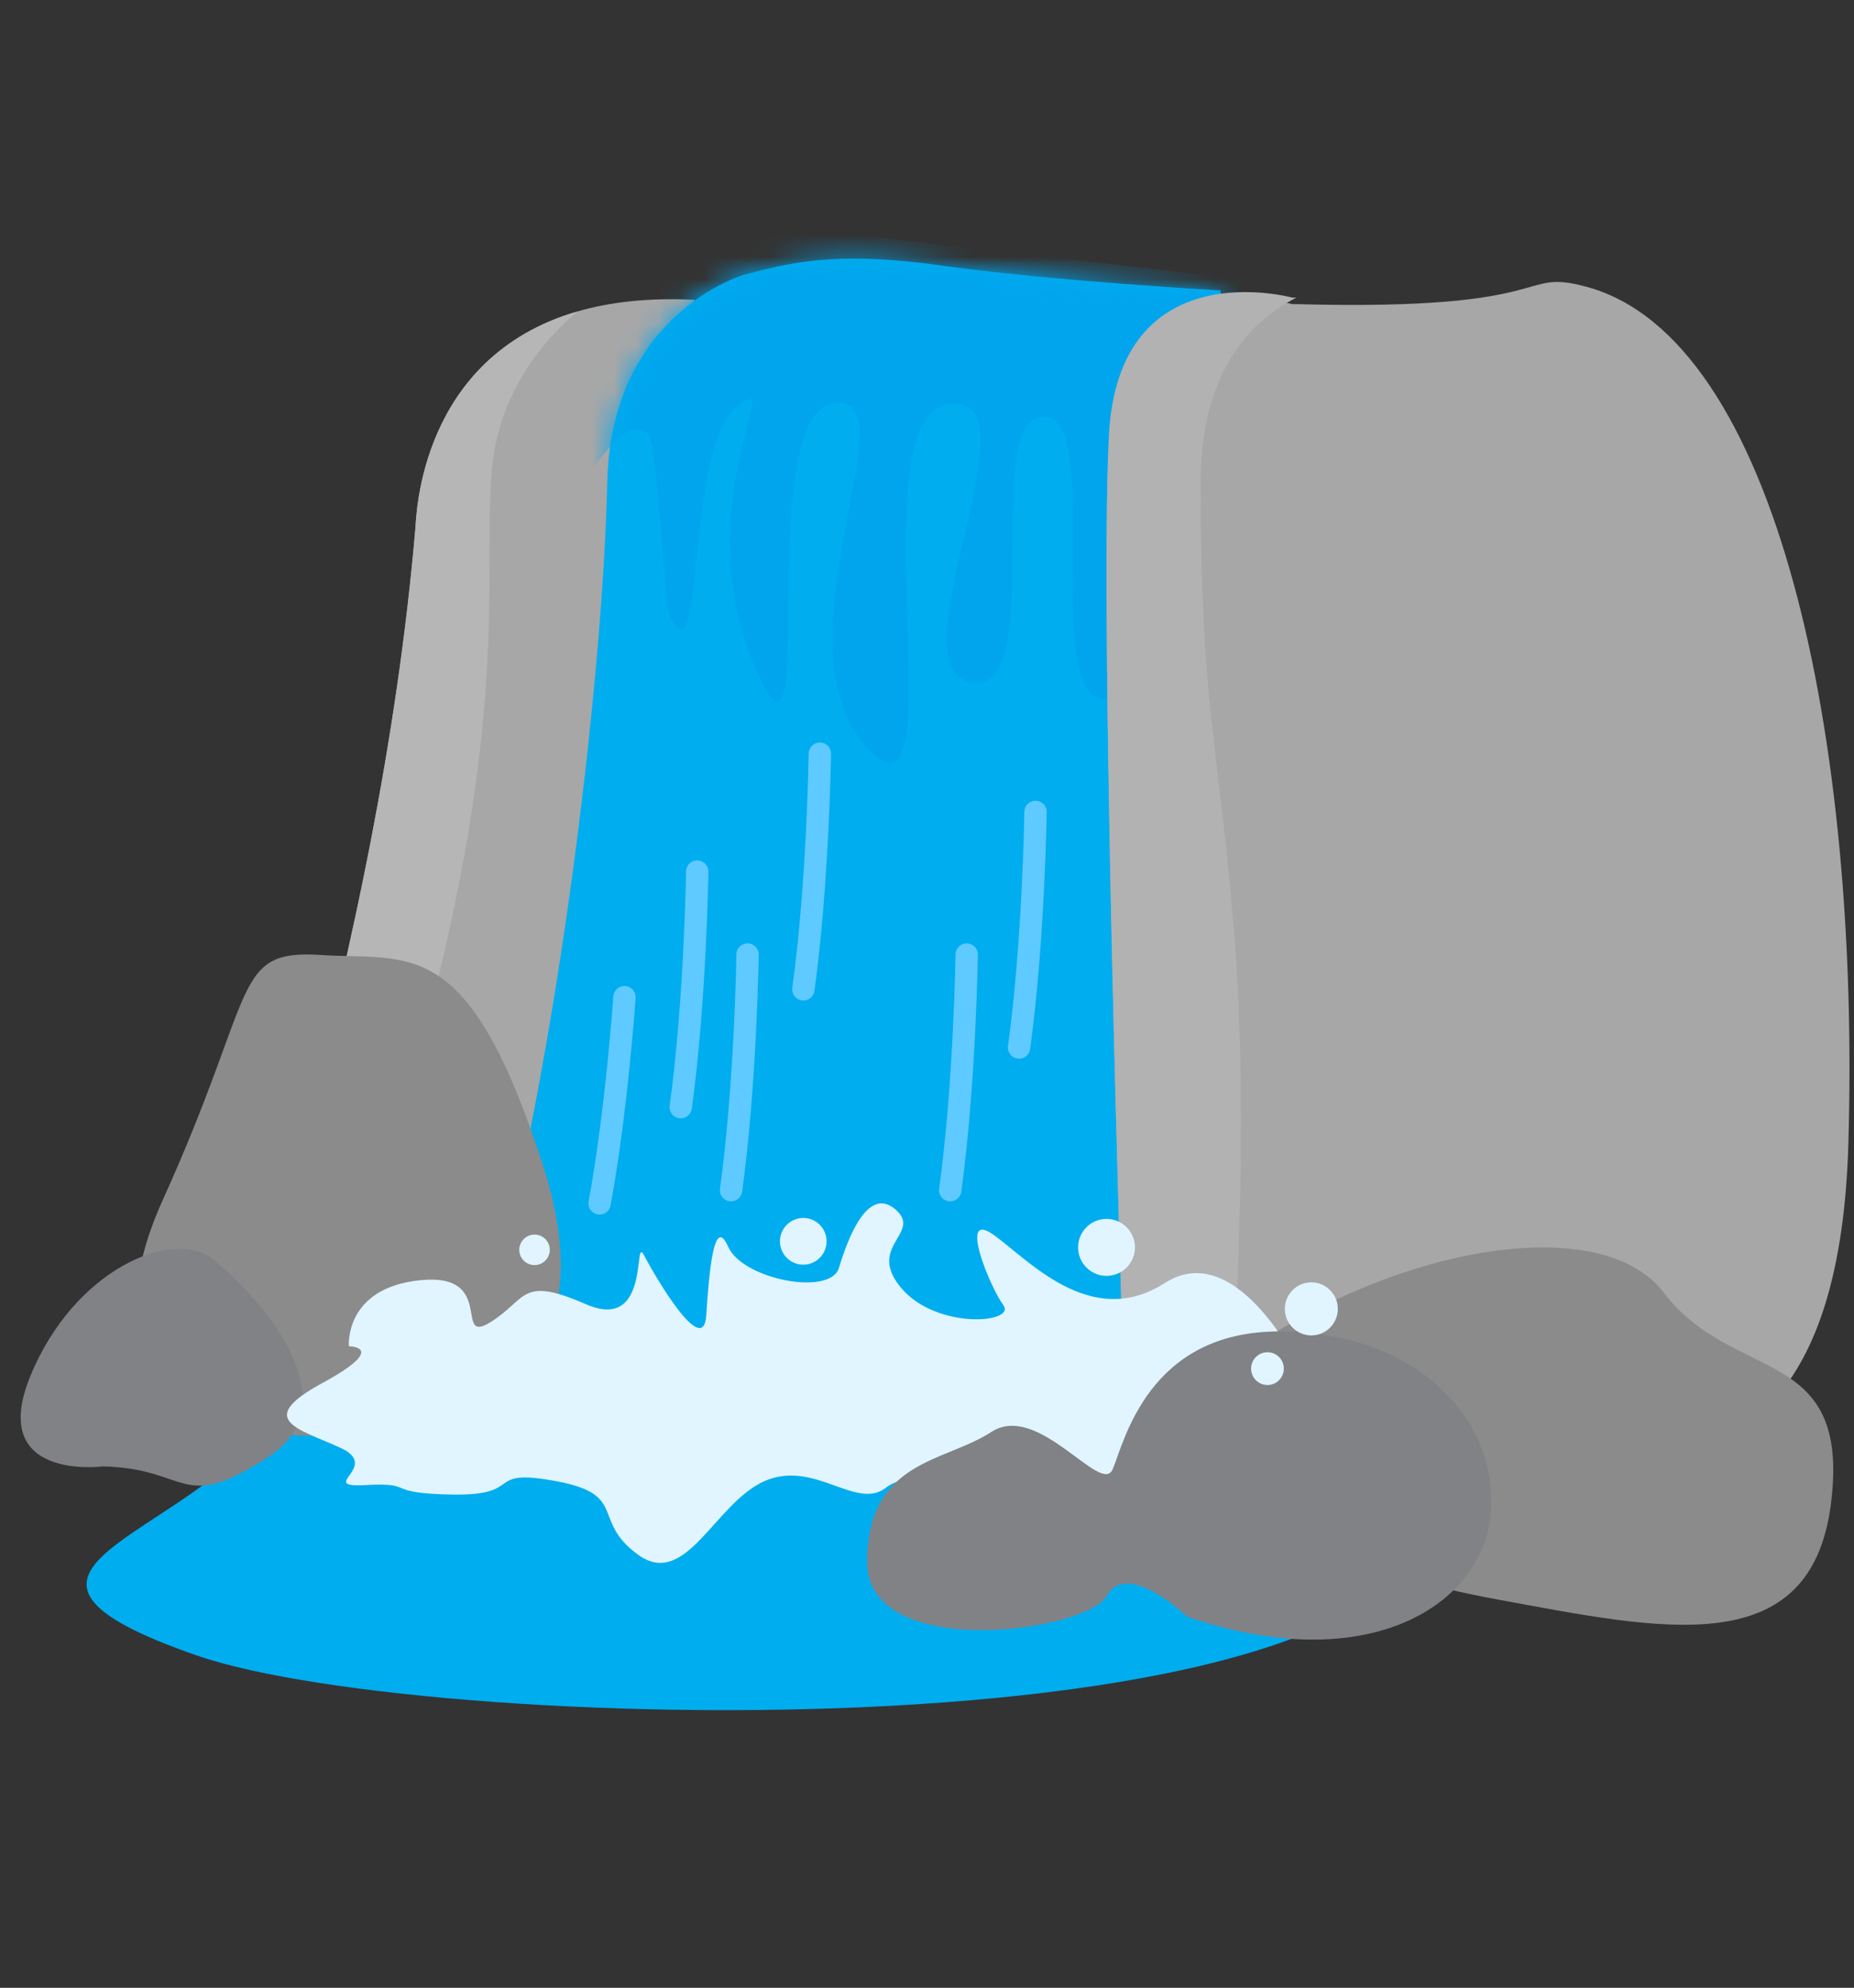 <svg width="83" height="89" viewBox="0 0 83 89" fill="none" xmlns="http://www.w3.org/2000/svg">
<rect x="0" y="0" width="83" height="89" fill="#333333" stroke="none"/>
<path d="M11.314 64.504C14.518 60.841 17.99 61.452 19.325 62.215C33.63 59.583 62.606 56.767 64.071 66.564C65.902 78.808 19.325 77.779 8.797 74.117C-1.732 70.454 7.309 69.081 11.314 64.504Z" fill="#00ADEF"/>
<path d="M31.088 13.422L26.728 31.933L24.846 55.762L22.963 60.732L14.027 61.567L10.13 61.929C10.13 61.929 16.973 42.817 18.598 23.623C18.644 23.104 18.791 15.996 25.849 13.945C27.287 13.527 29.014 13.321 31.088 13.422Z" fill="#A7A7A7"/>
<path d="M33.26 12.32C33.26 12.32 27.356 14.036 27.186 21.576C27.017 29.115 25.561 42.23 23.252 52.944C20.944 63.659 22.57 63.742 22.57 63.742L53.192 63.315L53.705 45.144L54.644 13.004C54.644 13.004 47.032 12.577 42.154 11.889C37.276 11.201 35.224 11.802 33.26 12.316V12.32Z" fill="#00ADEF"/>
<mask id="mask0_22_2001" style="mask-type:luminance" maskUnits="userSpaceOnUse" x="22" y="11" width="33" height="53">
<path d="M33.26 12.32C33.26 12.32 27.356 14.036 27.186 21.576C27.017 29.115 25.561 42.23 23.252 52.944C20.944 63.659 22.57 63.742 22.57 63.742L53.192 63.315L53.705 45.144L54.644 13.004C54.644 13.004 47.032 12.577 42.154 11.889C37.276 11.201 35.224 11.802 33.26 12.316V12.32Z" fill="white"/>
</mask>
<g mask="url(#mask0_22_2001)">
<path d="M29.751 12.334C29.751 12.334 25.116 14.821 25.103 19.965C25.089 25.109 27.48 17.827 29.023 19.451C29.431 19.878 29.774 27.133 29.944 27.486C31.721 31.171 30.434 18.68 33.557 17.868C34.368 17.611 30.993 23.48 33.855 29.996C36.718 36.512 33.686 18.51 37.318 18.042C40.95 17.574 34.538 28.711 38.774 33.428C43.011 38.146 38.22 18.689 42.452 18.088C46.684 17.487 39.928 29.785 43.437 30.561C46.945 31.336 43.863 18.777 46.688 18.648C49.514 18.52 46.482 31.506 49.537 31.29C52.592 31.074 49.496 18.437 51.181 19.034C55.757 20.663 56.142 12.563 56.142 12.563L34.844 10.108L29.756 12.334H29.751Z" fill="#00A5ED"/>
</g>
<path d="M82.747 51.24C82.07 74.124 64.198 62.859 55.23 61.079C52.235 60.482 50.243 59.895 50.243 59.895C50.243 59.895 49.217 28.099 49.643 19.789C50.069 11.474 57.855 13.617 57.855 13.617C57.919 13.617 57.978 13.617 58.038 13.617C69.978 13.938 67.88 11.988 71.027 12.841C79.61 15.163 83.283 33.229 82.747 51.236V51.24Z" fill="#A7A7A7"/>
<path d="M53.751 21.64C53.751 31.924 54.603 33.378 55.29 42.294C55.807 49.04 55.441 57.217 55.23 60.787C52.235 60.191 50.243 59.603 50.243 59.603C50.243 59.603 49.217 27.808 49.643 19.497C50.069 11.183 57.855 13.326 57.855 13.326C57.919 13.326 57.978 13.326 58.038 13.326C55.83 14.45 53.751 16.795 53.751 21.636V21.64Z" fill="#B2B2B2"/>
<path d="M25.849 13.945C24.218 15.335 22.299 17.675 22.011 21.122C21.511 27.128 23.687 35.617 14.027 61.567L10.13 61.929C10.13 61.929 16.973 42.817 18.598 23.622C18.644 23.104 18.791 15.996 25.849 13.945Z" fill="#B6B6B6"/>
<path d="M11.907 64.169C11.907 64.169 3.012 63.159 7.285 53.73C11.559 44.3 10.363 42.501 14.384 42.758C18.406 43.015 20.971 41.817 24.309 52.183C27.648 62.549 19.862 64.917 11.907 64.164V64.169Z" fill="#8B8B8B"/>
<path d="M4.62 65.656C4.62 65.656 -0.597 66.34 1.368 61.586C3.333 56.832 7.698 54.987 9.493 56.359C11.289 57.731 15.951 62.659 12.017 65.229C8.083 67.799 8.509 65.743 4.615 65.656H4.62Z" fill="#818286"/>
<path d="M15.617 60.273C15.617 60.273 15.402 57.657 18.823 57.318C22.245 56.978 20.28 60.232 21.947 59.204C23.614 58.176 23.271 57.102 26.225 58.392C29.179 59.681 28.322 55.221 28.835 56.207C29.348 57.194 31.487 60.837 31.616 58.905C31.744 56.974 31.959 54.363 32.6 55.822C33.241 57.281 37.176 58.052 37.56 56.763C37.945 55.473 38.843 53.078 40.084 54.147C41.325 55.216 38.76 55.776 40.341 57.662C41.921 59.548 45.516 59.25 44.916 58.433C44.316 57.616 42.905 54.188 44.444 55.262C45.983 56.336 48.809 59.589 52.143 57.446C55.478 55.303 58.386 61.604 58.386 61.604C58.386 61.604 52.015 68.032 49.533 67.56C47.05 67.087 46.794 66.367 47.137 67.583C47.481 68.799 47.266 70.772 46.711 69.272C46.157 67.771 45.644 65.33 43.972 66.358C42.301 67.385 40.977 65.587 39.654 66.615C38.33 67.642 36.447 65.33 34.222 66.316C31.996 67.303 30.713 71.157 28.574 69.616C26.436 68.074 28.148 66.917 24.897 66.316C21.645 65.715 23.527 66.959 20.321 66.917C17.115 66.876 18.654 66.362 16.387 66.491C14.12 66.619 17.115 65.678 15.233 64.82C13.35 63.962 11.385 63.581 14.422 61.929C17.459 60.278 15.617 60.278 15.617 60.278V60.273Z" fill="#E0F5FF"/>
<path d="M58.033 69.267C58.033 69.267 45.2 69.891 52.624 63.012C60.048 56.134 71.352 53.77 74.476 57.868C77.599 61.971 82.871 60.163 81.969 67.321C81.067 74.48 74.338 72.951 67.125 71.63C59.911 70.308 61.647 69.267 58.038 69.267H58.033Z" fill="#8B8B8B"/>
<path d="M53.146 72.383C53.146 72.383 50.453 69.813 49.555 71.442C48.657 73.071 38.778 74.443 38.819 69.9C38.861 65.357 42.282 65.486 44.38 64.114C46.477 62.742 49.299 66.986 49.812 65.784C50.325 64.582 51.396 59.571 57.341 59.612C63.286 59.653 67.01 63.384 66.749 67.624C66.488 71.864 61.23 75.168 53.146 72.383Z" fill="#818286"/>
<path d="M49.537 57.125C50.24 57.125 50.81 56.554 50.81 55.849C50.81 55.145 50.24 54.574 49.537 54.574C48.834 54.574 48.264 55.145 48.264 55.849C48.264 56.554 48.834 57.125 49.537 57.125Z" fill="#E0F5FF"/>
<path d="M58.706 59.791C59.361 59.791 59.892 59.259 59.892 58.603C59.892 57.946 59.361 57.414 58.706 57.414C58.051 57.414 57.52 57.946 57.52 58.603C57.52 59.259 58.051 59.791 58.706 59.791Z" fill="#E0F5FF"/>
<path d="M56.742 62.012C57.146 62.012 57.474 61.683 57.474 61.278C57.474 60.872 57.146 60.544 56.742 60.544C56.337 60.544 56.009 60.872 56.009 61.278C56.009 61.683 56.337 62.012 56.742 62.012Z" fill="#E0F5FF"/>
<path d="M35.961 56.625C36.538 56.625 37.005 56.156 37.005 55.578C37.005 55.001 36.538 54.532 35.961 54.532C35.385 54.532 34.917 55.001 34.917 55.578C34.917 56.156 35.385 56.625 35.961 56.625Z" fill="#E0F5FF"/>
<path d="M23.93 56.643C24.306 56.643 24.612 56.337 24.612 55.96C24.612 55.582 24.306 55.276 23.93 55.276C23.553 55.276 23.247 55.582 23.247 55.96C23.247 56.337 23.553 56.643 23.93 56.643Z" fill="#E0F5FF"/>
<path d="M27.956 44.648C27.956 44.648 27.612 49.696 26.843 53.88" stroke="#5FCAFF" stroke-linecap="round" stroke-linejoin="round"/>
<path d="M31.212 39.023C31.212 39.023 31.134 44.777 30.475 49.572" stroke="#5FCAFF" stroke-linecap="round" stroke-linejoin="round"/>
<path d="M33.466 42.739C33.466 42.739 33.388 48.494 32.728 53.289" stroke="#5FCAFF" stroke-linecap="round" stroke-linejoin="round"/>
<path d="M36.703 33.745C36.703 33.745 36.625 39.499 35.966 44.295" stroke="#5FCAFF" stroke-linecap="round" stroke-linejoin="round"/>
<path d="M43.276 42.739C43.276 42.739 43.199 48.494 42.539 53.289" stroke="#5FCAFF" stroke-linecap="round" stroke-linejoin="round"/>
<path d="M46.358 36.352C46.358 36.352 46.281 42.106 45.621 46.901" stroke="#5FCAFF" stroke-linecap="round" stroke-linejoin="round"/>
</svg>
